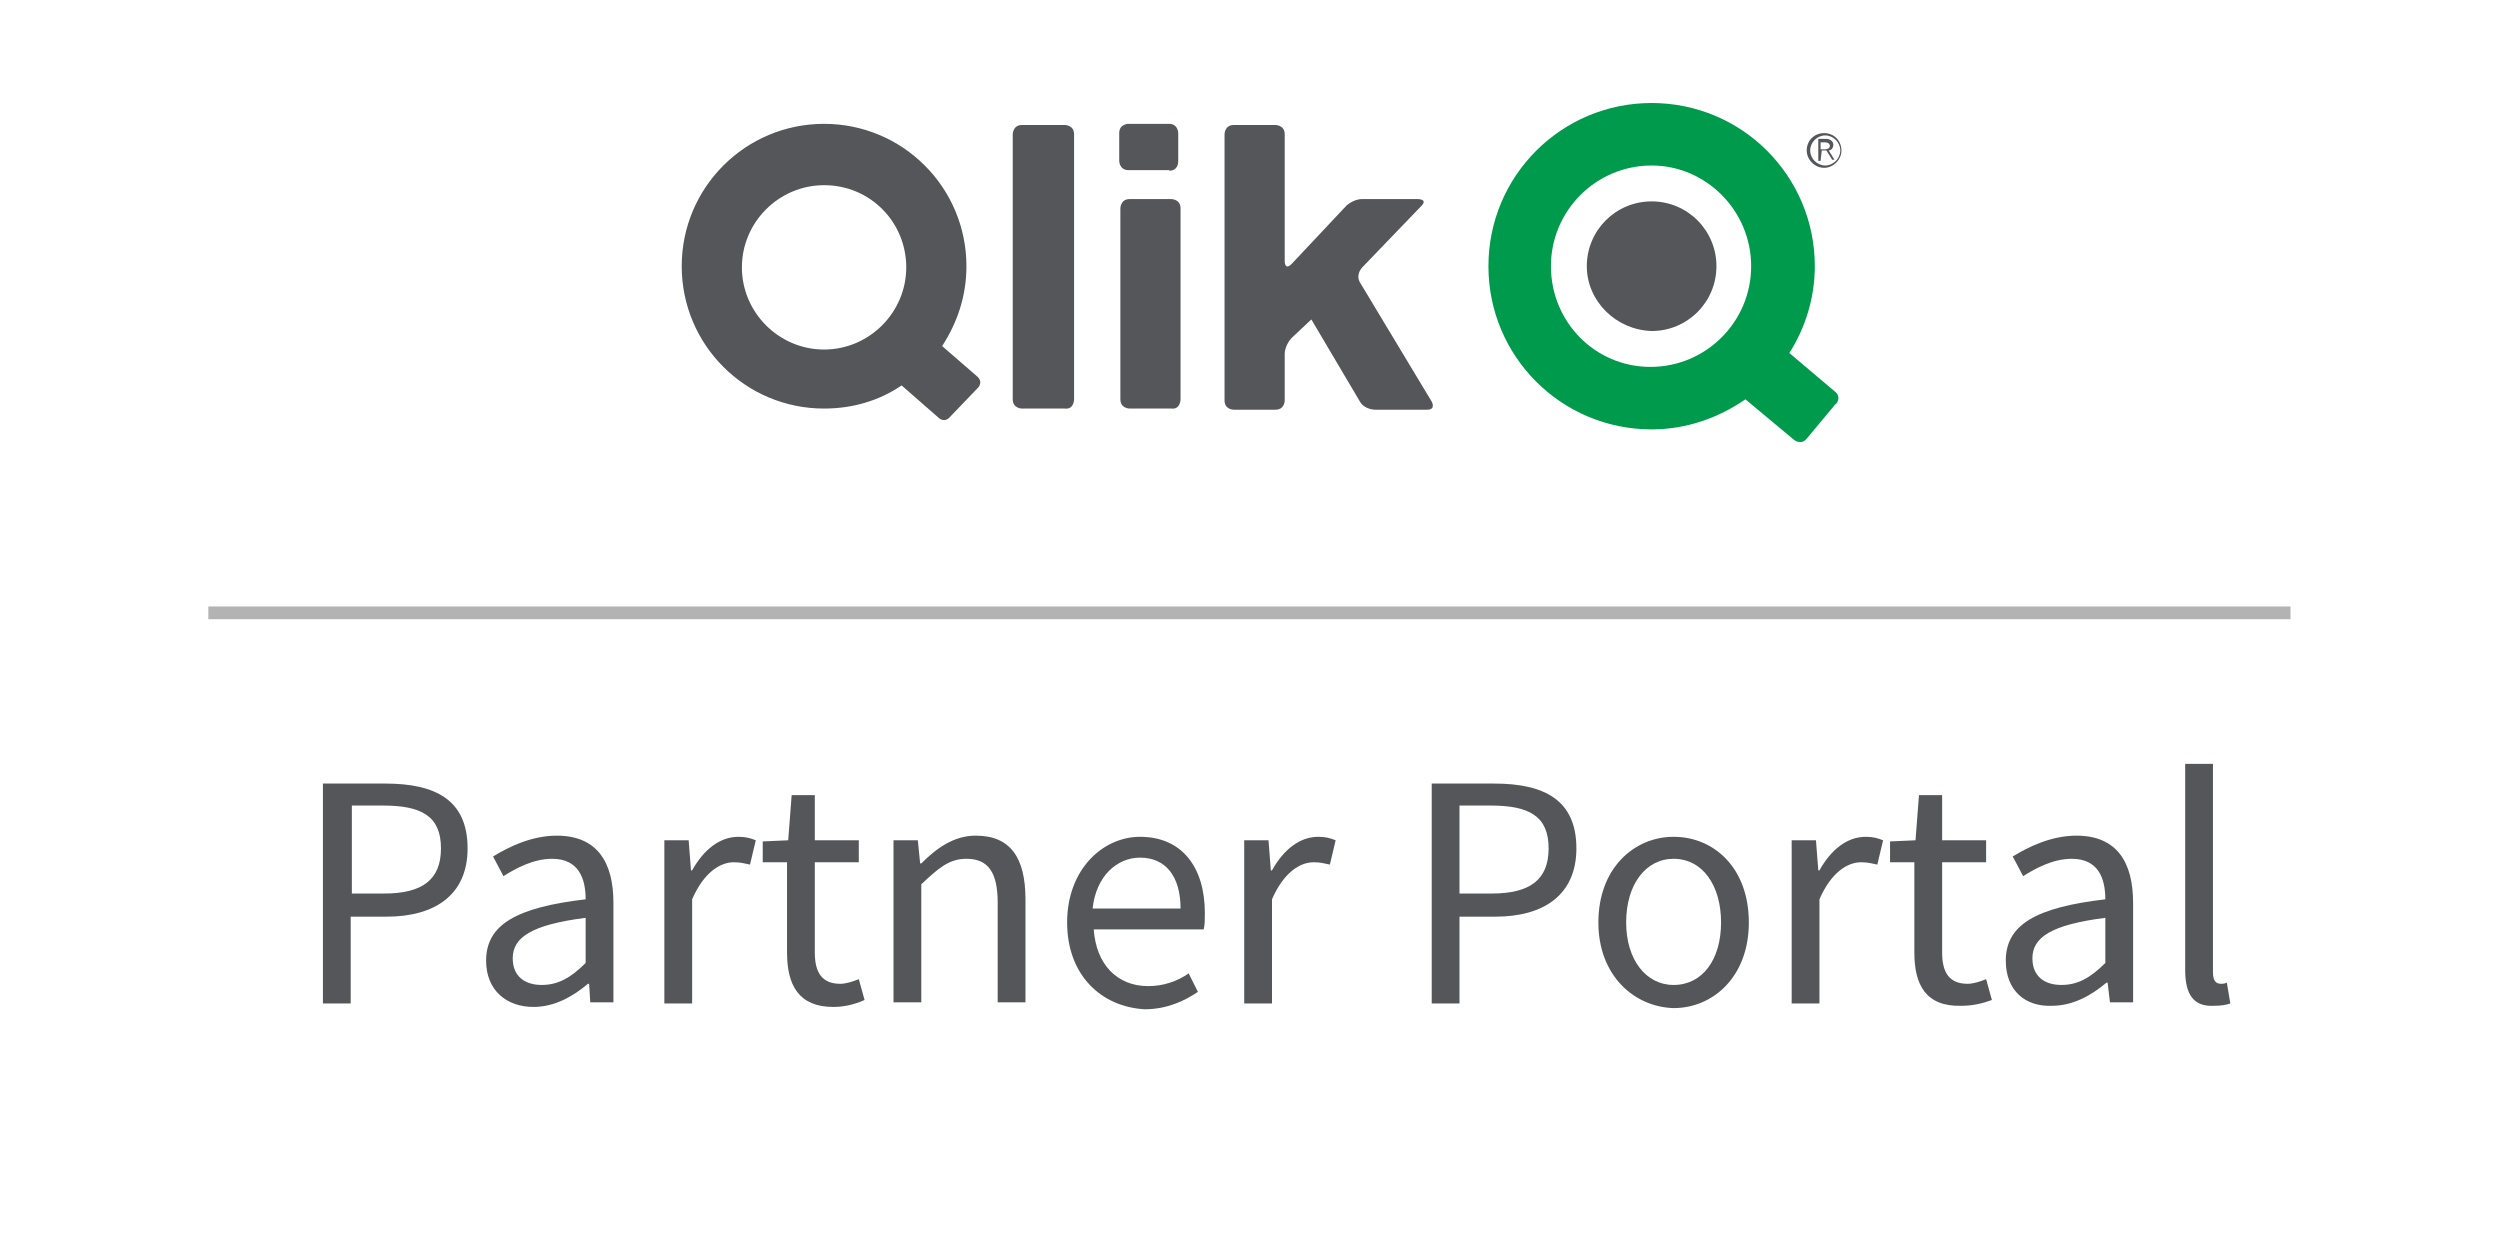 <?xml version="1.0" encoding="utf-8"?>
<!-- Generator: Adobe Illustrator 23.0.1, SVG Export Plug-In . SVG Version: 6.00 Build 0)  -->
<svg version="1.1" id="Layer_1" xmlns="http://www.w3.org/2000/svg" xmlns:xlink="http://www.w3.org/1999/xlink" x="0px" y="0px"
	 viewBox="0 0 216 106.6" style="enable-background:new 0 0 216 106.6;" xml:space="preserve">
<style type="text/css">
	.st0{fill:#54565A;}
	.st1{fill:#009A4D;}
	.st2{fill:#B3B3B3;}
	.st3{enable-background:new    ;}
</style>
<g>
	<g>
		<path class="st0" d="M117.5,24.4c-0.4-0.7,0.2-1.3,0.2-1.3l5.1-5.3c0.6-0.6-0.3-0.6-0.3-0.6h-4.8c-0.8,0-1.4,0.6-1.4,0.6l-4.7,5
			c-0.6,0.6-0.6-0.2-0.6-0.2v-11c0-0.8-0.8-0.8-0.8-0.8h-3.6c-0.8,0-0.8,0.8-0.8,0.8v23c0,0.8,0.8,0.8,0.8,0.8h3.6
			c0.8,0,0.8-0.8,0.8-0.8v-4c0-0.8,0.6-1.4,0.6-1.4l1.7-1.6l4.2,7.1c0.4,0.7,1.3,0.7,1.3,0.7h4.5c0.8,0,0.4-0.7,0.4-0.7L117.5,24.4
			L117.5,24.4z M102,34.5V18c0-0.8-0.8-0.8-0.8-0.8h-3.6c-0.8,0-0.8,0.8-0.8,0.8v16.5c0,0.8,0.8,0.8,0.8,0.8h3.6
			C102,35.4,102,34.5,102,34.5L102,34.5z M101.8,13.9v-2.4c0,0,0-0.8-0.8-0.8h-3.5c0,0-0.8,0-0.8,0.8v2.4c0,0,0,0.8,0.8,0.8h3.5
			C101,14.8,101.8,14.8,101.8,13.9L101.8,13.9z M92.8,34.5V11.6c0-0.8-0.8-0.8-0.8-0.8h-3.7c-0.8,0-0.8,0.8-0.8,0.8v22.9
			c0,0.8,0.8,0.8,0.8,0.8h3.7C92.8,35.4,92.8,34.5,92.8,34.5L92.8,34.5z M84.5,33.5c0,0,0.5-0.5-0.1-1l-3-2.6c1.3-2,2.1-4.3,2.1-6.9
			c0-6.8-5.5-12.3-12.3-12.3c-6.8,0-12.3,5.5-12.3,12.3s5.5,12.3,12.3,12.3c2.5,0,4.8-0.7,6.7-2l3.2,2.8c0,0,0.5,0.5,1-0.1
			L84.5,33.5L84.5,33.5z M78.3,23.1c0,3.9-3.2,7.1-7.1,7.1c-3.9,0-7.1-3.2-7.1-7.1c0-3.9,3.2-7.1,7.1-7.1
			C75.2,16,78.3,19.2,78.3,23.1L78.3,23.1z"/>
		<path class="st1" d="M158.5,33.8l-3.9-3.3c1.4-2.2,2.2-4.8,2.2-7.5c0-7.8-6.3-14.1-14.1-14.1c-7.8,0-14.1,6.3-14.1,14.1
			c0,7.8,6.3,14.1,14.1,14.1c3,0,5.8-1,8.1-2.6l4.2,3.5c0,0,0.6,0.5,1.1-0.1l2.5-3C158.6,35,159.2,34.3,158.5,33.8L158.5,33.8z
			 M151.3,23c0,4.8-3.9,8.7-8.7,8.7S134,27.8,134,23s3.9-8.7,8.7-8.7C147.4,14.3,151.3,18.2,151.3,23L151.3,23z"/>
		<path class="st0" d="M137.1,23c0-3.1,2.5-5.6,5.6-5.6c3.1,0,5.6,2.5,5.6,5.6s-2.5,5.6-5.6,5.6C139.6,28.5,137.1,26,137.1,23
			L137.1,23z"/>
		<g>
			<path class="st0" d="M156.1,13c0-0.9,0.7-1.5,1.5-1.5c0.9,0,1.5,0.7,1.5,1.5c0,0.8-0.7,1.5-1.5,1.5S156.1,13.8,156.1,13z
				 M157.7,11.7c-0.7,0-1.3,0.6-1.3,1.3s0.6,1.3,1.3,1.3c0.7,0,1.3-0.6,1.3-1.3S158.4,11.7,157.7,11.7z M157.3,13.9h-0.2v-1.9h0.7
				c0.3,0,0.6,0.2,0.6,0.5c0,0.3-0.2,0.5-0.4,0.5l0.5,0.8h-0.2l-0.5-0.8h-0.4L157.3,13.9L157.3,13.9z M157.3,12.9h0.4
				c0.2,0,0.4-0.1,0.4-0.3c0-0.2-0.2-0.3-0.4-0.3h-0.4V12.9z"/>
		</g>
	</g>
	<rect x="18" y="52.4" class="st2" width="179.9" height="1.1"/>
	<g>
		<g class="st3">
			<path class="st0" d="M27.9,67.7h5.4c4.3,0,7.1,1.4,7.1,5.6c0,4-2.8,5.9-7,5.9h-3.1v7.5h-2.4V67.7z M33.2,77.2
				c3.3,0,4.9-1.2,4.9-3.9c0-2.8-1.7-3.7-5-3.7h-2.7v7.6H33.2z"/>
			<path class="st0" d="M42,83c0-3.1,2.6-4.6,8.6-5.3c0-1.8-0.6-3.5-2.9-3.5c-1.6,0-3.1,0.8-4.2,1.5l-0.9-1.7
				c1.3-0.8,3.3-1.8,5.5-1.8c3.5,0,4.9,2.3,4.9,5.8v8.6h-2L50.9,85h-0.1c-1.3,1.1-2.9,2-4.7,2C43.8,87,42,85.6,42,83z M50.6,83.2
				v-3.9c-4.7,0.6-6.3,1.7-6.3,3.5c0,1.6,1.1,2.3,2.5,2.3C48.2,85.1,49.3,84.5,50.6,83.2z"/>
			<path class="st0" d="M57.5,72.6h2l0.2,2.6h0.1c1-1.8,2.4-2.9,4-2.9c0.6,0,1,0.1,1.5,0.3l-0.5,2.1c-0.5-0.1-0.8-0.2-1.4-0.2
				c-1.2,0-2.6,0.9-3.6,3.2v9h-2.4V72.6z"/>
			<path class="st0" d="M68,82.3v-7.8h-2.1v-1.8l2.2-0.1l0.3-3.9h2v3.9h3.8v1.9h-3.8v7.8c0,1.7,0.6,2.7,2.2,2.7
				c0.5,0,1.1-0.2,1.6-0.4l0.5,1.8C73.8,86.8,72.9,87,72,87C69,87,68,85.1,68,82.3z"/>
			<path class="st0" d="M77.3,72.6h2l0.2,2h0.1c1.3-1.3,2.8-2.4,4.7-2.4c3,0,4.3,1.9,4.3,5.5v8.9h-2.4v-8.6c0-2.6-0.8-3.8-2.7-3.8
				c-1.5,0-2.4,0.8-3.9,2.2v10.2h-2.4V72.6z"/>
			<path class="st0" d="M92.2,79.7c0-4.6,3.1-7.4,6.3-7.4c3.6,0,5.6,2.6,5.6,6.6c0,0.5,0,1-0.1,1.4h-9.5c0.2,3,2,4.9,4.7,4.9
				c1.3,0,2.5-0.4,3.5-1.1l0.8,1.6c-1.2,0.8-2.7,1.5-4.6,1.5C95.2,87,92.2,84.3,92.2,79.7z M102,78.5c0-2.8-1.3-4.4-3.5-4.4
				c-2,0-3.8,1.6-4.1,4.4H102z"/>
			<path class="st0" d="M107.6,72.6h2l0.2,2.6h0.1c1-1.8,2.4-2.9,4-2.9c0.6,0,1,0.1,1.5,0.3l-0.5,2.1c-0.5-0.1-0.8-0.2-1.4-0.2
				c-1.2,0-2.6,0.9-3.6,3.2v9h-2.4V72.6z"/>
			<path class="st0" d="M123.7,67.7h5.4c4.3,0,7.1,1.4,7.1,5.6c0,4-2.8,5.9-7,5.9h-3.1v7.5h-2.4V67.7z M128.9,77.2
				c3.3,0,4.9-1.2,4.9-3.9c0-2.8-1.7-3.7-5-3.7h-2.7v7.6H128.9z"/>
			<path class="st0" d="M138.1,79.7c0-4.7,3.1-7.4,6.5-7.4c3.5,0,6.5,2.7,6.5,7.4c0,4.7-3.1,7.4-6.5,7.4
				C141.2,87,138.1,84.3,138.1,79.7z M148.7,79.7c0-3.2-1.6-5.5-4.1-5.5c-2.4,0-4.1,2.2-4.1,5.5c0,3.2,1.7,5.4,4.1,5.4
				C147.1,85.1,148.7,82.9,148.7,79.7z"/>
			<path class="st0" d="M154.9,72.6h2l0.2,2.6h0.1c1-1.8,2.4-2.9,4-2.9c0.6,0,1,0.1,1.5,0.3l-0.5,2.1c-0.5-0.1-0.8-0.2-1.4-0.2
				c-1.2,0-2.6,0.9-3.6,3.2v9h-2.4V72.6z"/>
			<path class="st0" d="M165.4,82.3v-7.8h-2.1v-1.8l2.2-0.1l0.3-3.9h2v3.9h3.8v1.9h-3.8v7.8c0,1.7,0.6,2.7,2.2,2.7
				c0.5,0,1.1-0.2,1.6-0.4l0.5,1.8c-0.8,0.3-1.7,0.5-2.6,0.5C166.4,87,165.4,85.1,165.4,82.3z"/>
			<path class="st0" d="M173.3,83c0-3.1,2.6-4.6,8.6-5.3c0-1.8-0.6-3.5-2.9-3.5c-1.6,0-3.1,0.8-4.2,1.5l-0.9-1.7
				c1.3-0.8,3.3-1.8,5.5-1.8c3.5,0,4.9,2.3,4.9,5.8v8.6h-2l-0.2-1.7h-0.1c-1.3,1.1-2.9,2-4.7,2C175,87,173.3,85.6,173.3,83z
				 M181.9,83.2v-3.9c-4.7,0.6-6.3,1.7-6.3,3.5c0,1.6,1.1,2.3,2.5,2.3C179.5,85.1,180.6,84.5,181.9,83.2z"/>
			<path class="st0" d="M188.8,83.8V66h2.4v18c0,0.8,0.3,1,0.7,1c0.1,0,0.3,0,0.5-0.1l0.3,1.8c-0.3,0.1-0.7,0.2-1.4,0.2
				C189.5,87,188.8,85.9,188.8,83.8z"/>
		</g>
	</g>
</g>
</svg>
